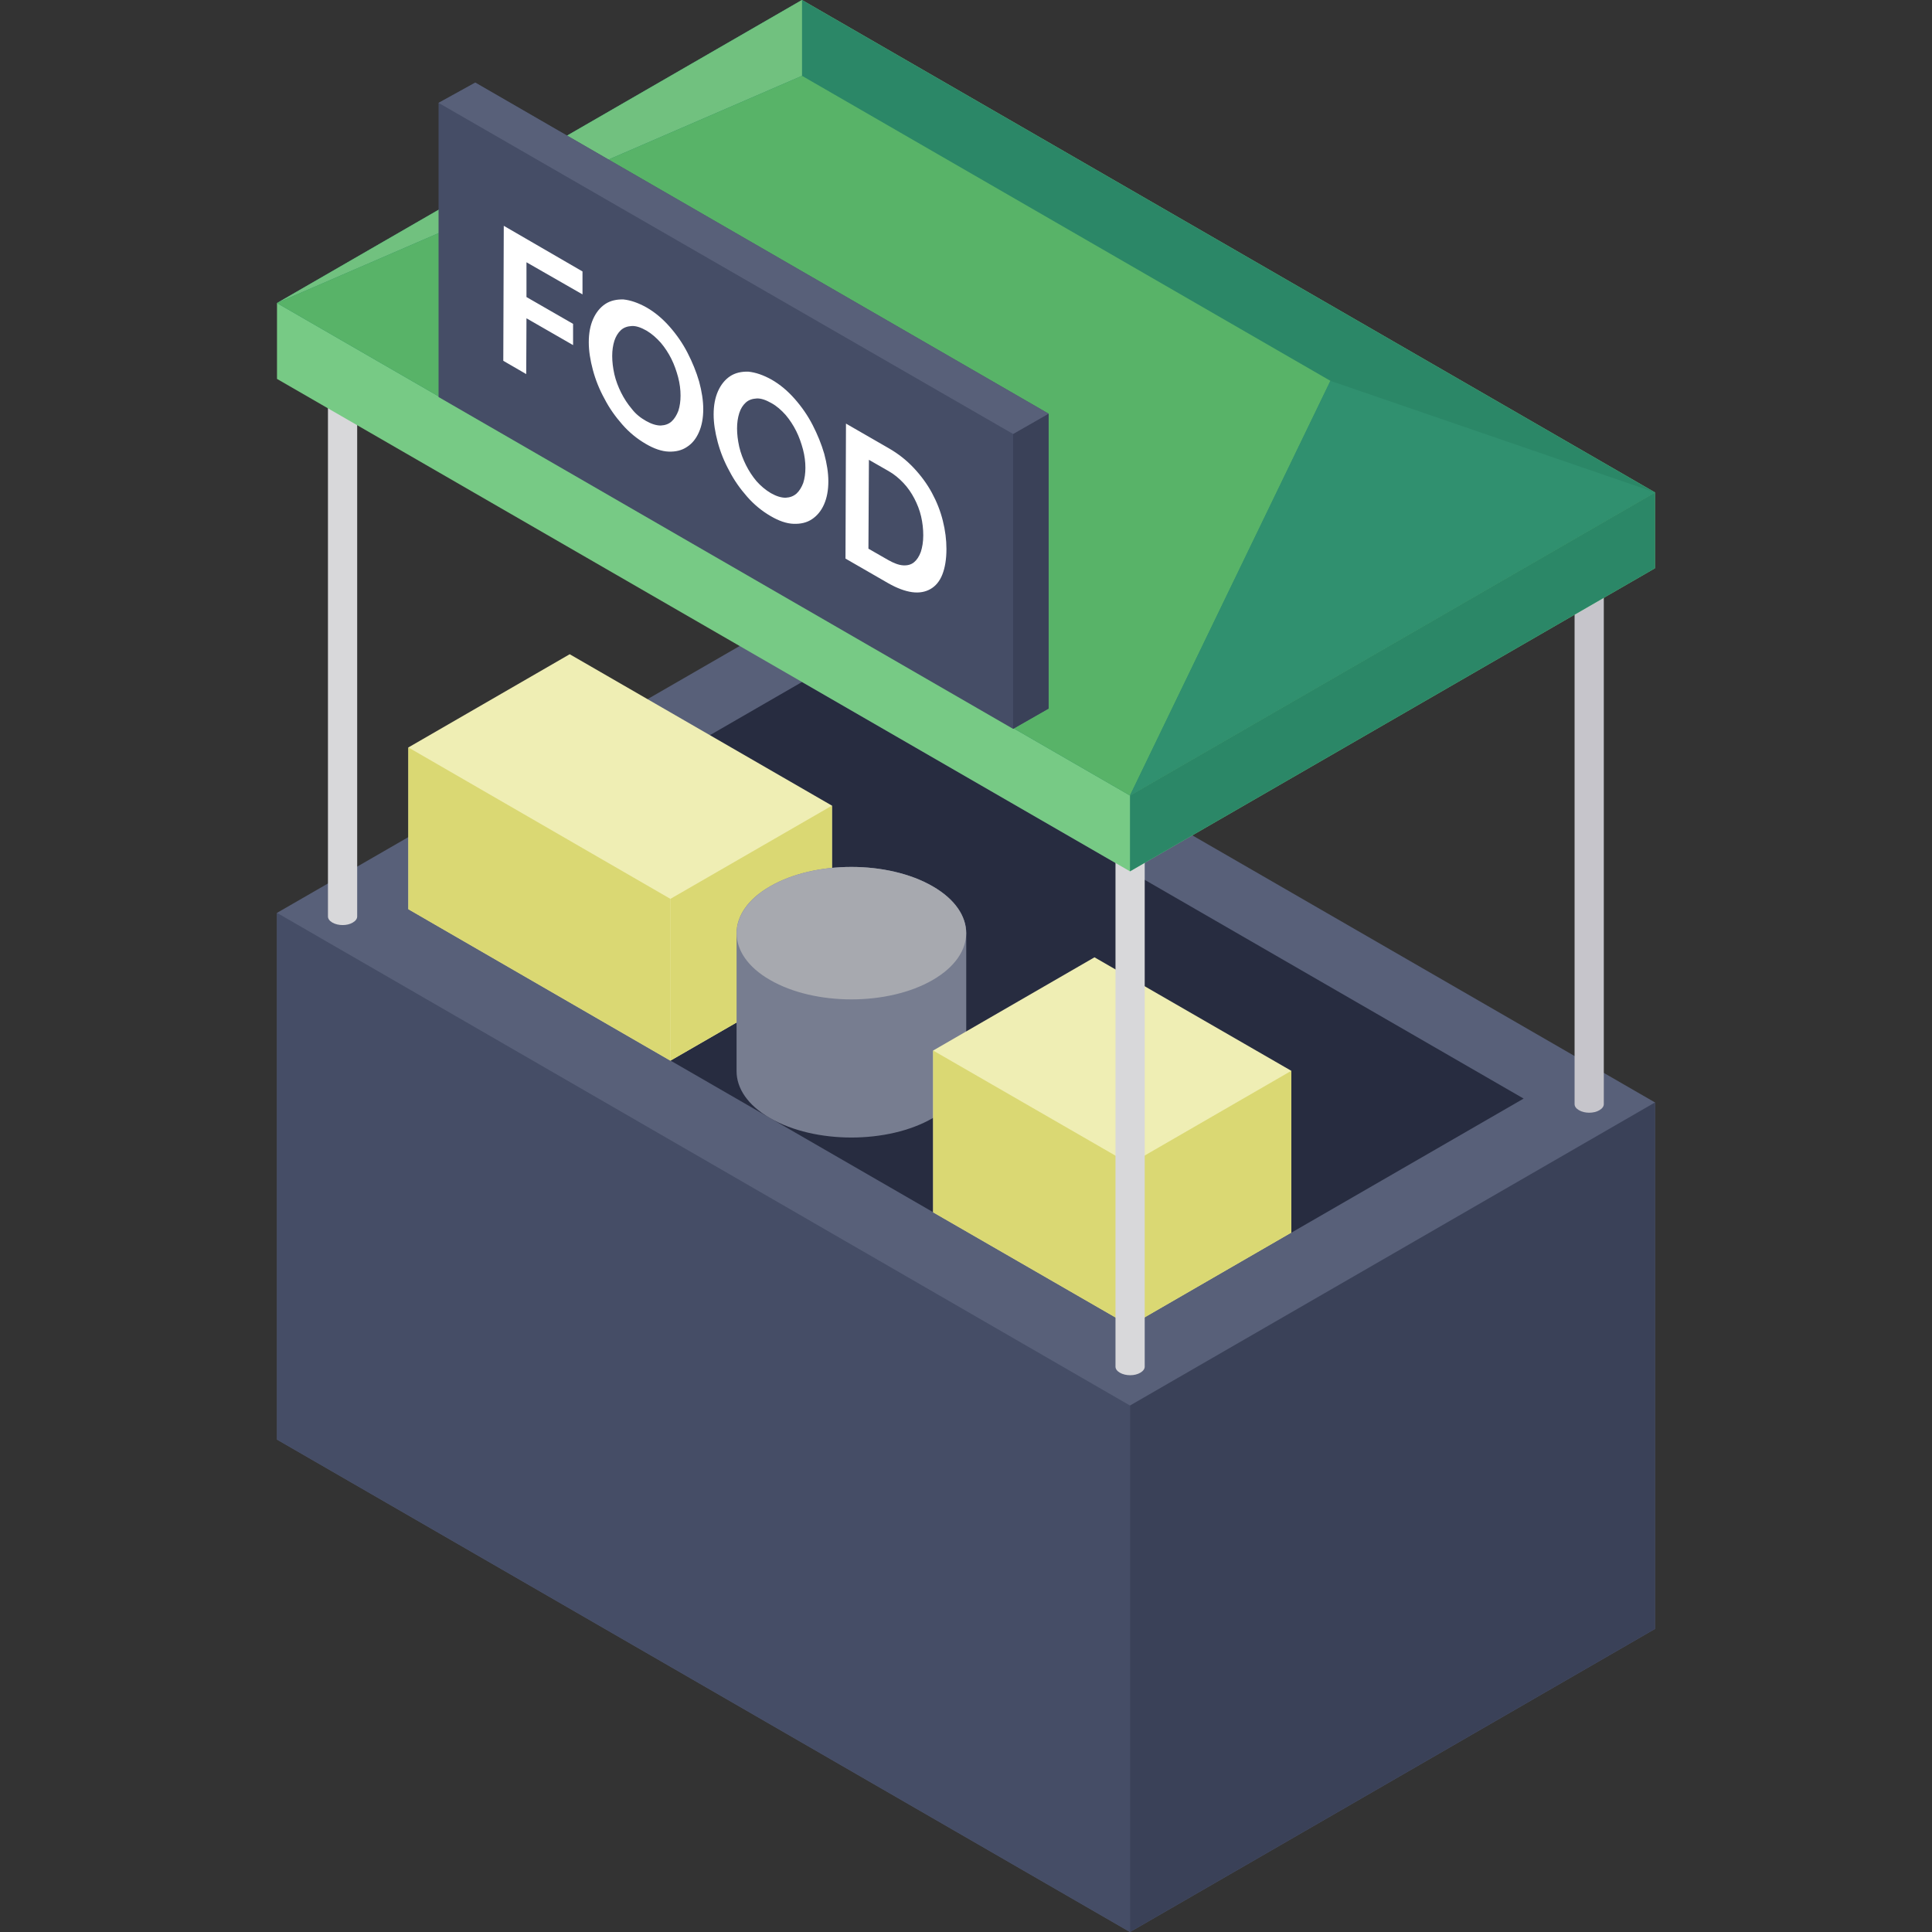 <?xml version="1.0" encoding="utf-8"?>
<!-- Generator: Adobe Illustrator 17.1.0, SVG Export Plug-In . SVG Version: 6.00 Build 0)  -->
<!DOCTYPE svg PUBLIC "-//W3C//DTD SVG 1.1//EN" "http://www.w3.org/Graphics/SVG/1.1/DTD/svg11.dtd">
<svg version="1.1" id="Layer_1" xmlns="http://www.w3.org/2000/svg" xmlns:xlink="http://www.w3.org/1999/xlink" x="0px" y="0px"
	 viewBox="0 0 800 800" enable-background="new 0 0 800 800" xml:space="preserve">
<rect x="0" y="0" width="800" height="800" fill="#333333" stroke="none"/>
<polygon fill="#586079" points="114.7,378 114.7,596.1 467.9,800 685.3,674.5 685.3,456.5 332.1,252.6 "/>
<g>
	<polygon fill="#272C40" points="169.1,376.5 467.9,549 630.9,454.9 332.1,282.4 	"/>
	<polygon fill="#454D66" points="114.7,378 114.7,596.1 467.9,800 467.9,582 	"/>
</g>
<polygon fill="#3A4158" points="685.3,456.5 685.3,674.5 467.9,800 467.9,582 "/>
<polygon fill="#EFEEB4" points="169.1,309.5 169.1,376.5 277.6,439.2 344.5,400.6 344.5,333.6 235.9,270.9 "/>
<polygon fill="#DAD873" points="169.1,309.5 169.1,376.5 277.6,439.2 277.6,372.2 "/>
<polygon fill="#DAD873" points="344.5,333.6 344.5,400.6 277.6,439.2 277.6,372.2 "/>
<path fill="#777D90" d="M400.1,443.6v-57.2l0,0c0-7-4.6-14.1-13.9-19.4c-18.5-10.7-48.8-10.7-67.3,0c-9.3,5.3-13.9,12.4-13.9,19.4
	l0,0v57.2h0c0,7,4.6,14.1,13.9,19.4c18.5,10.7,48.8,10.7,67.3,0C395.4,457.7,400.1,450.7,400.1,443.6L400.1,443.6z"/>
<path fill="#A7A9AF" d="M318.9,367c-18.5,10.7-18.5,28.2,0,38.8c18.5,10.7,48.8,10.7,67.3,0c18.5-10.7,18.5-28.1,0-38.8
	C367.7,356.3,337.4,356.3,318.9,367z"/>
<polygon fill="#EFEEB4" points="386.4,435 386.4,502 467.9,549 534.7,510.4 534.7,443.4 453.2,396.4 "/>
<polygon fill="#DAD873" points="386.4,435 386.4,502 467.9,549 467.9,482 "/>
<polygon fill="#DAD873" points="534.7,443.4 534.7,510.4 467.9,549 467.9,482 "/>
<g>
	<path fill="#D8D8DA" d="M147.9,151.5L147.9,151.5L147.9,151.5c0-0.9-0.6-1.8-1.8-2.5c-2.3-1.4-6.2-1.4-8.5,0
		c-1.2,0.7-1.8,1.6-1.8,2.5v228c0,0.9,0.6,1.8,1.8,2.5c2.4,1.4,6.2,1.4,8.5,0c1.2-0.7,1.8-1.6,1.8-2.5
		C147.9,379.5,147.9,151.5,147.9,151.5z"/>
	<path fill="#D8D8DA" d="M474,337.9L474,337.9L474,337.9c0-0.9-0.6-1.8-1.8-2.5c-2.3-1.4-6.2-1.4-8.5,0c-1.2,0.7-1.8,1.6-1.8,2.5
		v228c0,0.9,0.6,1.8,1.8,2.5c2.4,1.4,6.2,1.4,8.5,0c1.2-0.7,1.8-1.6,1.8-2.5C474,565.9,474,337.9,474,337.9z"/>
</g>
<path fill="#C6C5CB" d="M664.1,229.2L664.1,229.2L664.1,229.2c0-0.9-0.6-1.8-1.8-2.5c-2.3-1.4-6.2-1.4-8.5,0
	c-1.2,0.7-1.8,1.6-1.8,2.5v228c0,0.9,0.6,1.8,1.8,2.5c2.3,1.4,6.2,1.4,8.5,0c1.2-0.7,1.8-1.6,1.8-2.5
	C664.1,457.2,664.1,229.2,664.1,229.2z"/>
<polygon fill="#77CA85" points="114.7,156.9 467.9,360.8 685.3,235.3 685.3,203.9 332.1,0 114.7,125.5 "/>
<polygon fill="#2B8767" points="114.7,125.5 467.9,329.4 685.3,203.9 332.1,0 "/>
<polygon fill="#71C17F" points="332.1,0 332.1,31.4 114.7,125.5 "/>
<polygon fill="#58B368" points="114.7,125.5 332.1,31.4 550.9,157.7 467.9,329.4 "/>
<polygon fill="#454D66" points="181.6,42.6 181.6,164.4 419.5,301.8 434.2,293.4 434.2,171.3 196.8,34.2 "/>
<polygon fill="#3A4158" points="419.5,301.8 434.2,293.4 434.2,171.3 419.5,179.7 "/>
<polygon fill="#586079" points="181.6,42.6 196.8,34.2 434.2,171.3 419.5,179.7 "/>
<polygon fill="#30906F" points="550.9,157.7 685.3,203.9 467.9,329.4 "/>
<polygon fill="#2B8767" points="467.9,329.4 467.9,360.8 685.3,235.3 685.3,203.9 "/>
<path fill="#FFFFFF" d="M241.2,112.4l0,9.5L218,108.6l0,14.4l19.3,11.1l0,8.8l-19.3-11.1l-0.1,23.1l-9.5-5.5l0.2-55.9L241.2,112.4
	 M267.5,174.3c2.3,1.3,4.3,1.9,6.1,1.9c1.8-0.1,3.3-0.6,4.5-1.7c1.2-1.1,2.1-2.6,2.8-4.4c0.6-1.9,0.9-4,0.9-6.3c0-2.4-0.3-4.9-1-7.6
	c-0.7-2.6-1.6-5.2-2.8-7.6c-1.2-2.4-2.7-4.7-4.4-6.7c-1.8-2-3.7-3.7-5.9-5c-2.3-1.3-4.3-2-6.1-1.9c-1.8,0.1-3.3,0.6-4.5,1.7
	c-1.2,1.1-2.1,2.6-2.7,4.4c-0.6,1.9-0.9,4-0.9,6.3c0,2.4,0.3,4.9,0.9,7.6c0.6,2.6,1.6,5.2,2.8,7.6c1.2,2.4,2.7,4.7,4.4,6.7
	C263.2,171.4,265.2,173,267.5,174.3 M267.7,127.3c3.5,2,6.7,4.7,9.6,8c2.9,3.3,5.4,6.9,7.4,10.8c2,3.9,3.6,7.8,4.8,11.9
	c1.1,4.1,1.7,7.9,1.7,11.4c0,3.7-0.6,6.9-1.8,9.6c-1.2,2.7-2.8,4.7-5,6.1c-2.1,1.4-4.6,2-7.5,1.9c-2.9-0.1-6.1-1.2-9.5-3.2
	c-3.6-2.1-6.8-4.7-9.7-8c-2.9-3.3-5.4-6.8-7.4-10.7c-2.1-3.8-3.7-7.8-4.8-11.9c-1.1-4.1-1.7-7.9-1.7-11.5c0-3.7,0.6-6.9,1.8-9.6
	c1.2-2.7,2.9-4.8,5-6.2c2.1-1.4,4.7-2,7.6-1.9C261.1,124.3,264.3,125.4,267.7,127.3 M319.2,204.2c2.3,1.3,4.3,1.9,6.1,1.9
	c1.8-0.1,3.2-0.6,4.5-1.7c1.2-1.1,2.1-2.6,2.8-4.4c0.6-1.9,0.9-4,0.9-6.3c0-2.4-0.3-4.9-1-7.6c-0.7-2.6-1.6-5.2-2.8-7.6
	c-1.2-2.4-2.7-4.7-4.4-6.7c-1.8-2-3.7-3.7-5.9-4.9c-2.3-1.3-4.3-2-6.1-1.9c-1.8,0.1-3.3,0.6-4.5,1.7c-1.2,1.1-2.1,2.5-2.7,4.4
	c-0.6,1.9-0.9,4-0.9,6.3c0,2.4,0.3,4.9,0.9,7.6c0.6,2.6,1.6,5.2,2.8,7.6c1.2,2.4,2.7,4.7,4.4,6.7C315,201.2,317,202.9,319.2,204.2
	 M319.5,157.2c3.5,2,6.7,4.7,9.6,8c2.9,3.3,5.4,6.9,7.4,10.8c2,3.9,3.6,7.8,4.8,11.9c1.1,4.1,1.7,7.9,1.7,11.4
	c0,3.7-0.6,6.9-1.8,9.6c-1.2,2.7-2.9,4.7-5,6.1c-2.1,1.4-4.6,2-7.6,1.9c-2.9-0.1-6.1-1.2-9.5-3.2c-3.6-2.1-6.8-4.7-9.7-8
	c-2.9-3.3-5.4-6.8-7.4-10.7c-2.1-3.8-3.7-7.8-4.8-11.9c-1.1-4.1-1.7-7.9-1.7-11.5c0-3.7,0.6-6.9,1.8-9.6c1.2-2.7,2.9-4.8,5-6.2
	c2.1-1.4,4.7-2,7.6-1.9C312.9,154.2,316.1,155.3,319.5,157.2 M359.6,227.2l8.2,4.7c2.3,1.3,4.4,2.1,6.2,2.2c1.8,0.1,3.3-0.3,4.5-1.3
	c1.2-1,2.1-2.4,2.8-4.3c0.6-1.9,1-4.1,1-6.8c0-2.7-0.3-5.3-0.9-7.9c-0.6-2.6-1.6-5.1-2.8-7.4c-1.2-2.3-2.7-4.5-4.5-6.4
	c-1.8-1.9-3.8-3.6-6.1-4.9l-8.2-4.7L359.6,227.2 M368,185.6c4,2.3,7.4,5,10.4,8.2c3,3.2,5.5,6.6,7.5,10.3c2,3.7,3.5,7.5,4.5,11.5
	c1,4,1.5,7.9,1.5,11.7c0,4.3-0.6,7.8-1.7,10.6c-1.1,2.8-2.8,4.8-4.9,6c-2.1,1.2-4.6,1.7-7.6,1.3c-2.9-0.4-6.2-1.6-9.9-3.7
	l-17.7-10.2l0.2-55.9L368,185.6"/>
</svg>
